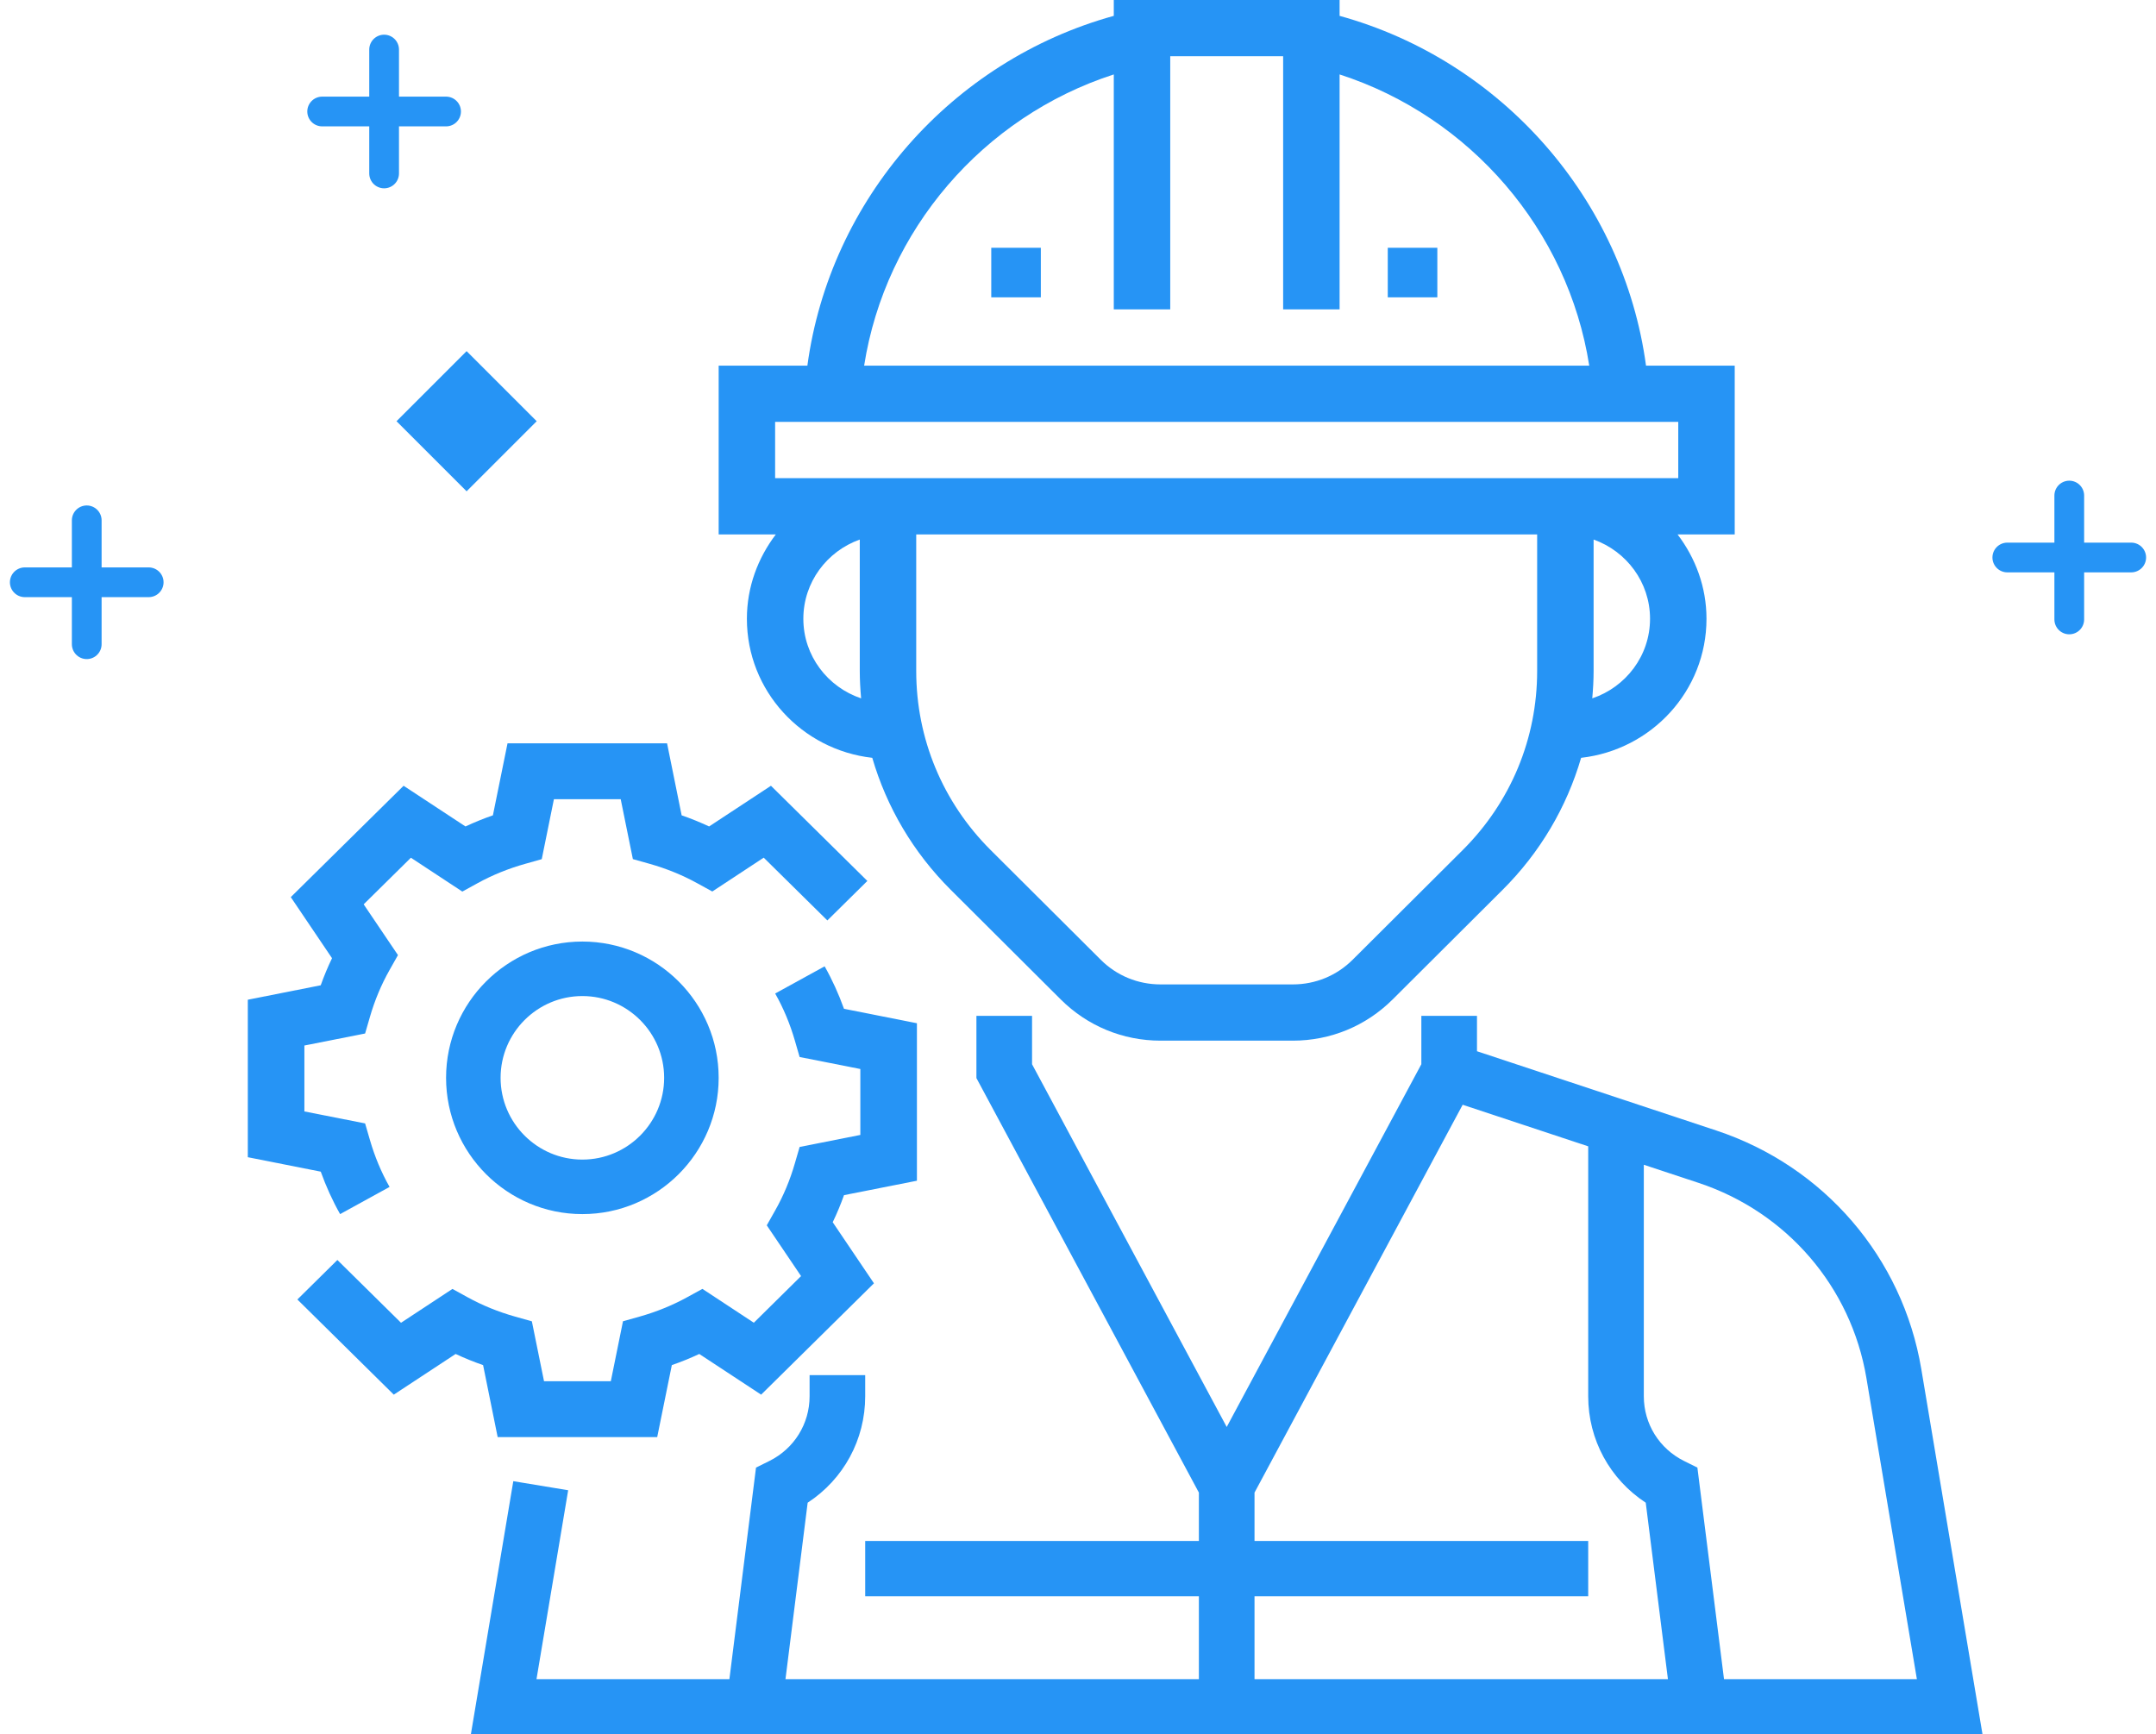 <svg width="87" height="70" viewBox="0 0 87 70" fill="none" xmlns="http://www.w3.org/2000/svg">
<g clip-path="url(#clip0)">
<path d="M77.528 55.248C76.774 50.754 73.604 47.067 69.256 45.626L59.6 42.427V41H57.355V42.951L49.501 57.591L41.646 42.952V41H39.401V43.51L48.378 60.24V62.192H34.913V64.423H48.378V67.769H31.696L32.591 60.648C34.038 59.702 34.913 58.105 34.913 56.352V55.5H32.669V56.352C32.669 57.465 32.046 58.467 31.045 58.964L30.507 59.231L29.433 67.769H21.649L22.927 60.145L20.713 59.779L19 70H80L77.528 55.248ZM50.623 67.769V64.423H64.088V62.192H50.623V60.24L59.022 44.587L64.088 46.265V56.351C64.088 58.104 64.963 59.7 66.41 60.648L67.305 67.769H50.623ZM69.568 67.769L68.494 59.231L67.956 58.964C66.955 58.466 66.332 57.465 66.332 56.352V47.009L68.545 47.741C72.104 48.922 74.697 51.939 75.314 55.615L77.351 67.769H69.568Z" fill="#2694F5"/>
<path d="M30.139 24.973C30.139 27.886 32.36 30.265 35.198 30.585C35.779 32.577 36.852 34.404 38.364 35.911L42.804 40.337C43.88 41.409 45.31 42 46.832 42H52.168C53.69 42 55.12 41.409 56.196 40.337L60.636 35.911C62.148 34.404 63.22 32.577 63.802 30.585C66.64 30.265 68.861 27.886 68.861 24.973C68.861 23.69 68.416 22.519 67.693 21.568H70V14.757H66.421C65.515 8.056 60.608 2.45 54.056 0.64V0H44.944V0.64C38.394 2.45 33.486 8.056 32.58 14.757H29V21.568H31.307C30.584 22.519 30.139 23.69 30.139 24.973ZM32.417 24.973C32.417 23.495 33.372 22.246 34.694 21.776V27.081C34.694 27.452 34.716 27.82 34.748 28.185C33.398 27.731 32.417 26.47 32.417 24.973ZM62.028 27.081C62.028 29.811 60.961 32.375 59.026 34.306L54.585 38.732C53.939 39.376 53.082 39.73 52.168 39.73H46.832C45.918 39.73 45.059 39.376 44.415 38.732L39.974 34.306C38.039 32.376 36.972 29.811 36.972 27.082V21.568H62.028V27.081ZM64.252 28.185C64.284 27.82 64.306 27.453 64.306 27.081V21.776C65.628 22.246 66.583 23.495 66.583 24.973C66.583 26.47 65.602 27.731 64.252 28.185ZM44.944 3.004V12.486H47.222V2.27H51.778V12.486H54.056V3.004C59.333 4.71 63.274 9.291 64.13 14.757H34.87C35.727 9.29 39.667 4.71 44.944 3.004ZM31.278 19.297V17.027H67.722V19.297H31.278Z" fill="#2694F5"/>
<path d="M58 10H56V12H58V10Z" fill="#2694F5"/>
<path d="M42 10H40V12H42V10Z" fill="#2694F5"/>
<path d="M20.082 58H26.52L27.11 55.094C27.488 54.964 27.858 54.813 28.217 54.645L30.714 56.287L35.266 51.793L33.602 49.328C33.773 48.974 33.925 48.608 34.058 48.235L37 47.653V41.297L34.057 40.714C33.843 40.118 33.583 39.543 33.276 39L31.28 40.097C31.615 40.688 31.882 41.33 32.075 41.999L32.267 42.66L34.717 43.144V45.805L32.267 46.29L32.075 46.95C31.882 47.621 31.615 48.261 31.28 48.853L30.941 49.453L32.325 51.502L30.419 53.384L28.344 52.018L27.735 52.352C27.136 52.682 26.486 52.946 25.808 53.137L25.139 53.325L24.648 55.746H21.953L21.462 53.327L20.793 53.139C20.114 52.949 19.465 52.685 18.866 52.355L18.257 52.02L16.182 53.386L13.614 50.852L12 52.446L15.89 56.287L18.386 54.645C18.745 54.813 19.116 54.964 19.494 55.094L20.082 58Z" fill="#2694F5"/>
<path d="M13.724 49L15.72 47.903C15.385 47.312 15.118 46.67 14.925 46.001L14.733 45.34L12.283 44.857V42.196L14.733 41.711L14.925 41.05C15.118 40.38 15.385 39.739 15.72 39.148L16.059 38.547L14.675 36.498L16.581 34.617L18.656 35.983L19.265 35.648C19.864 35.318 20.514 35.054 21.192 34.864L21.861 34.675L22.352 32.254H25.047L25.538 34.673L26.207 34.861C26.886 35.052 27.535 35.316 28.134 35.646L28.743 35.98L30.818 34.614L33.386 37.148L35 35.554L31.11 31.713L28.614 33.355C28.255 33.188 27.884 33.036 27.506 32.906L26.918 30H20.48L19.89 32.906C19.512 33.036 19.142 33.188 18.783 33.355L16.286 31.713L11.734 36.207L13.398 38.672C13.227 39.026 13.075 39.392 12.942 39.765L10 40.348V46.704L12.943 47.287C13.157 47.882 13.417 48.457 13.724 49Z" fill="#2694F5"/>
<path d="M23.5 38C20.467 38 18 40.467 18 43.5C18 46.533 20.467 49 23.5 49C26.533 49 29 46.533 29 43.5C29 40.467 26.533 38 23.5 38ZM23.5 46.8C21.681 46.8 20.2 45.319 20.2 43.5C20.2 41.681 21.681 40.2 23.5 40.2C25.319 40.2 26.8 41.681 26.8 43.5C26.8 45.319 25.319 46.8 23.5 46.8Z" fill="#2694F5"/>
</g>
<path d="M15.5 2L15.5 7M13 4.5H18" stroke="#2694F5" stroke-width="1.2" stroke-linecap="round"/>
<rect x="16" y="17" width="4" height="4" transform="rotate(-45 16 17)" fill="#2694F5"/>
<path d="M83.5 20L83.5 25M81 22.5H86" stroke="#2694F5" stroke-width="1.2" stroke-linecap="round"/>
<path d="M3.5 21L3.5 26M1 23.5H6" stroke="#2694F5" stroke-width="1.2" stroke-linecap="round"/>
<defs>
<clipPath id="clip0">
<rect width="70" height="70" fill="white" transform="translate(10)"/>
</clipPath>
</defs>
</svg>
